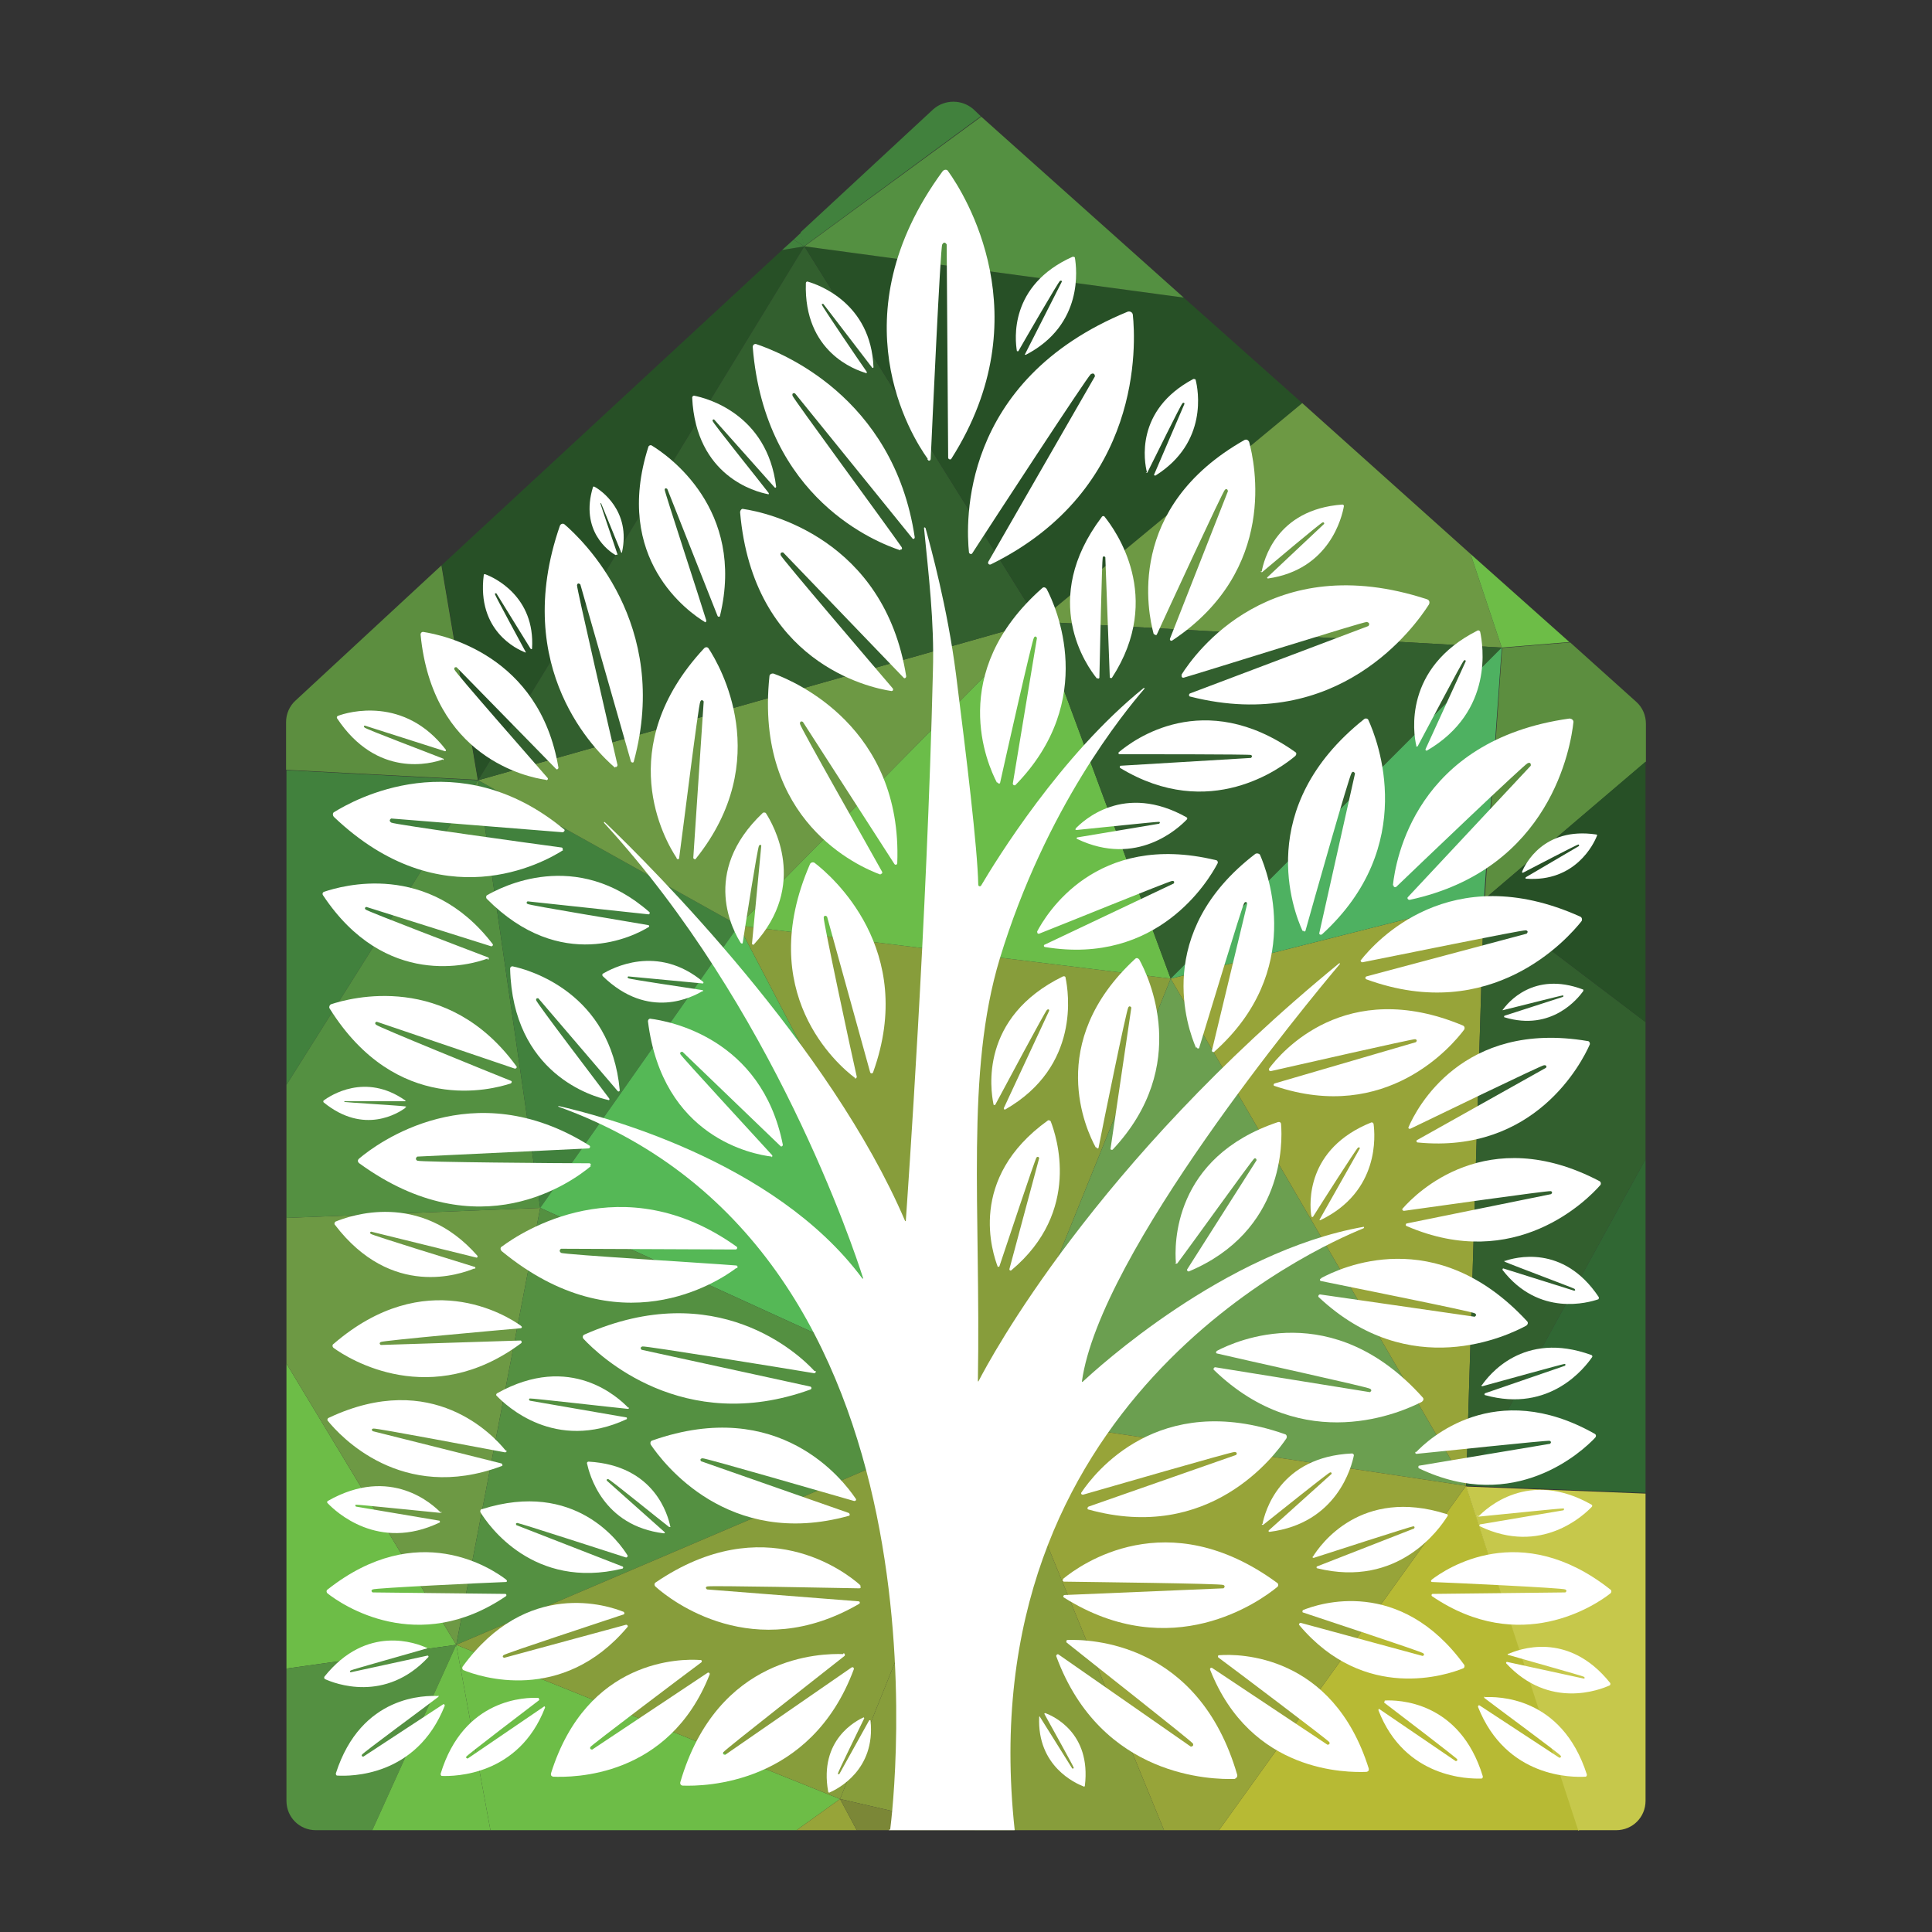 <?xml version="1.0" encoding="UTF-8"?>
<svg id="Layer_1" xmlns="http://www.w3.org/2000/svg" width="52" height="52" version="1.1" viewBox="0 0 52 52">
  <rect x="0" y="0" width="52" height="52" fill="#333333" stroke="none"/>
  <!-- Generator: Adobe Illustrator 29.6.1, SVG Export Plug-In . SVG Version: 2.1.1 Build 9)  -->
  <defs>
    <style>
      .st0 {
        fill: #6b9f50;
      }

      .st1 {
        fill: #7b8737;
      }

      .st2 {
        fill: #41813d;
      }

      .st3 {
        fill: #6dbd47;
      }

      .st4 {
        fill: #6d9944;
      }

      .st5 {
        fill: #5c8e3f;
      }

      .st6 {
        fill: #55b856;
      }

      .st7 {
        fill: #275026;
      }

      .st8 {
        fill: #306733;
      }

      .st9 {
        fill: #fff;
      }

      .st10 {
        fill: #879d3b;
      }

      .st11 {
        fill: #549041;
      }

      .st12 {
        fill: #b7ba34;
      }

      .st13 {
        fill: #c6c84b;
      }

      .st14 {
        fill: #4eb161;
      }

      .st15 {
        fill: #6bbd49;
      }

      .st16 {
        fill: #325f2e;
      }

      .st17 {
        fill: #97a439;
      }
    </style>
  </defs>
  <g>
    <polygon class="st3" points="7.71 36.7 7.71 44.91 12.28 44.27 7.71 36.7"/>
    <path class="st11" d="M7.71,44.91v3.56c0,.44.35.79.79.79h1.52l2.26-4.99s-4.57.64-4.57.64Z"/>
    <path class="st5" d="M11.89,15.21l-3.93,3.64c-.17.15-.26.37-.26.58v1.29l5.16.27-.98-5.78h.01Z"/>
    <polygon class="st2" points="7.71 20.73 7.71 29.2 12.87 21 7.71 20.73"/>
    <polygon class="st3" points="10.02 49.26 13.2 49.26 12.28 44.27 10.02 49.26"/>
    <polygon class="st4" points="14.54 32.51 7.71 32.78 7.71 36.7 12.28 44.27 14.54 32.51"/>
    <polygon class="st11" points="12.87 21 7.71 29.2 7.71 32.78 14.54 32.51 12.87 21"/>
    <polygon class="st2" points="12.87 21 14.54 32.51 19.88 24.91 12.87 21"/>
    <polygon class="st7" points="21.65 6.63 21.05 6.73 11.89 15.21 12.87 21 21.65 6.63"/>
    <polygon class="st2" points="21.36 6.45 21.05 6.73 21.65 6.63 21.36 6.45"/>
    <polygon class="st2" points="21.56 6.26 21.36 6.45 21.65 6.63 21.56 6.26"/>
    <polygon class="st3" points="12.28 44.27 13.2 49.26 21.44 49.26 22.61 48.42 12.28 44.27"/>
    <polygon class="st6" points="14.54 32.51 26.76 38.09 19.88 24.91 14.54 32.51"/>
    <polygon class="st11" points="12.28 44.27 26.76 38.09 14.54 32.51 12.28 44.27"/>
    <polygon class="st10" points="22.61 48.42 26.76 38.09 12.28 44.27 22.61 48.42"/>
    <polygon class="st4" points="27.95 16.73 12.87 21 19.88 24.91 27.95 16.73"/>
    <polygon class="st16" points="21.65 6.63 12.87 21 27.95 16.73 21.65 6.63"/>
    <polygon class="st17" points="21.44 49.26 23.06 49.26 22.61 48.42 21.44 49.26"/>
    <path class="st2" d="M26.41,3.14l-.21-.2c-.31-.27-.77-.27-1.08,0l-3.57,3.31.09.38,4.76-3.5h0Z"/>
    <polygon class="st10" points="19.88 24.91 26.76 38.09 31.51 26.34 19.88 24.91"/>
    <polygon class="st15" points="31.51 26.34 27.95 16.73 19.88 24.91 31.51 26.34"/>
    <polygon class="st10" points="22.61 48.42 26.24 49.26 31.33 49.26 26.76 38.09 22.61 48.42"/>
    <polygon class="st1" points="23.06 49.26 26.24 49.26 22.61 48.42 23.06 49.26"/>
    <polygon class="st7" points="27.95 16.73 35.05 10.85 31.86 8.01 21.65 6.63 27.95 16.73"/>
    <polygon class="st11" points="31.86 8.01 26.41 3.14 21.65 6.63 31.86 8.01"/>
    <polygon class="st0" points="26.76 38.09 39.46 39.99 31.51 26.34 26.76 38.09"/>
    <polygon class="st17" points="26.76 38.09 31.33 49.26 32.81 49.26 39.46 39.99 26.76 38.09"/>
    <polygon class="st17" points="31.51 26.34 39.46 39.99 39.94 24.21 31.51 26.34"/>
    <polygon class="st4" points="40.42 17.43 39.58 14.91 35.05 10.85 27.95 16.73 40.42 17.43"/>
    <polygon class="st16" points="40.42 17.43 27.95 16.73 31.51 26.34 40.42 17.43"/>
    <polygon class="st14" points="39.94 24.21 40.42 17.43 31.51 26.34 39.94 24.21"/>
    <polygon class="st12" points="39.46 39.99 32.81 49.26 42.5 49.26 39.46 39.99"/>
    <polygon class="st16" points="39.46 39.99 44.29 31.2 44.29 27.51 39.94 24.21 39.46 39.99"/>
    <path class="st5" d="M39.94,24.21l4.36-3.71v-1.02c0-.22-.09-.44-.26-.59l-1.78-1.6-1.83.15-.47,6.77h-.01Z"/>
    <polygon class="st7" points="44.29 27.51 44.29 20.5 39.94 24.21 44.29 27.51"/>
    <polygon class="st3" points="42.24 17.28 39.58 14.91 40.42 17.43 42.24 17.28"/>
    <polygon class="st8" points="44.29 40.18 44.29 31.2 39.46 39.99 44.29 40.18"/>
    <path class="st13" d="M42.5,49.26h1c.44,0,.79-.35.79-.79v-8.27l-4.83-.19,3.02,9.26h.01Z"/>
  </g>
  <g>
    <path class="st9" d="M23.96,49.24c.07-.56,1.93-15.53-8.92-19.45-.02,0-.01-.04,0-.02,1.05.24,5.8,1.44,8.17,4.64,0,.01.04,0,.02-.01-.26-.82-2.42-7.29-6.97-12.25-.01-.01,0-.04.02-.02,1.31,1.25,6.07,6.03,8.08,10.73,0,.01.02.01.02,0,.05-.72.57-8.08.73-14.81.04-1.32-.12-2.61-.24-3.84,0-.02.02-.02.04,0,.14.51.59,2.14.82,3.93.28,2.21.58,4.68.6,5.67,0,.05.06.06.08.02.39-.66,2.13-3.5,4.37-5.31.01-.01.04,0,.02.02-.54.63-2.65,3.19-3.89,7.26-.93,3.07-.51,6.7-.59,11.37,0,.01.02.02.02,0,.31-.6,3.11-5.85,9.7-11.24.01-.01.04,0,.02.02-.86,1.02-6.46,7.78-6.94,11.23,0,.01.01.02.02.01.37-.34,3.8-3.5,7.56-4.17.02,0,.02.02,0,.04-1.31.53-10.63,4.69-9.39,16.19,0,0,0,.01-.01.01h-3.37s-.01,0-.01-.01h.01Z"/>
    <path class="st9" d="M28.62,42.49c.45-.37,2.79-2.06,5.75.11.04.02.05.09,0,.12-.45.37-2.84,2.1-5.73.28-.04-.02-.02-.07.02-.07l4.27-.18s.07-.05,0-.09c-.07-.04-3.64-.08-4.29-.09-.04,0-.05-.05-.02-.07Z"/>
    <path class="st9" d="M29.12,40.15c.32-.47,2.04-2.75,5.46-1.55.05.01.07.07.04.12-.32.47-2.07,2.81-5.32,1.91-.04,0-.04-.06,0-.08l3.97-1.39s.06-.07-.04-.08c-.07-.01-3.45.97-4.08,1.15-.04,0-.06-.02-.05-.06h.01Z"/>
    <path class="st9" d="M32.75,36.36c.51-.27,3.12-1.45,5.54,1.25.04.04.02.09-.02.12-.51.26-3.17,1.49-5.6-.86-.02-.02,0-.07.04-.07l4.16.67s.08-.04.01-.09c-.06-.05-3.5-.8-4.12-.95-.04,0-.04-.06,0-.07Z"/>
    <path class="st9" d="M35.56,34.4c.5-.27,3.08-1.5,5.54,1.16.04.04.02.09-.02.12-.5.27-3.13,1.54-5.59-.77-.02-.02,0-.07.04-.07l4.16.6s.08-.04.01-.09c-.06-.05-3.51-.74-4.14-.87-.04,0-.05-.06,0-.07Z"/>
    <path class="st9" d="M37.76,32.52c.35-.4,2.26-2.32,5.29-.73.04.02.05.08.02.11-.35.4-2.29,2.36-5.21,1.1-.04-.01-.02-.07,0-.07l3.89-.79s.06-.06-.01-.08c-.07-.02-3.36.45-3.95.53-.04,0-.06-.04-.04-.06Z"/>
    <path class="st9" d="M37.91,30.34c.21-.5,1.45-2.89,4.82-2.32.05,0,.07.06.06.09-.21.48-1.47,2.95-4.63,2.64-.04,0-.05-.06-.01-.07l3.46-1.94s.05-.07-.05-.07c-.07,0-3.06,1.45-3.6,1.71-.04.01-.06-.01-.05-.05Z"/>
    <path class="st9" d="M34.15,28.77c.32-.44,2.06-2.49,5.22-1.17.05.02.06.07.04.11-.32.43-2.09,2.54-5.1,1.52-.04,0-.04-.06,0-.07l3.8-1.11s.06-.06-.02-.08c-.07-.01-3.31.73-3.89.86-.04,0-.06-.04-.04-.06h-.01Z"/>
    <path class="st9" d="M31.65,33.99c-.04-.47-.09-2.84,2.75-3.79.04-.01.08.01.08.06.04.47.09,2.88-2.48,3.96-.02.01-.06-.02-.05-.05l1.87-2.94s0-.07-.06-.05c-.06.04-1.75,2.4-2.07,2.82-.01.02-.06.01-.06-.01h.01Z"/>
    <path class="st9" d="M35.29,32.7c-.04-.3-.15-1.78,1.62-2.49.02,0,.05,0,.06.04.04.3.17,1.82-1.43,2.59-.02,0-.04,0-.02-.02l1.08-1.91s0-.05-.05-.02c-.04.02-1.03,1.57-1.21,1.86,0,.01-.04,0-.04,0v-.02Z"/>
    <path class="st9" d="M28.14,46.11c.21.08,1.23.53,1.06,1.95,0,.02-.02.04-.04.02-.21-.08-1.25-.54-1.19-1.87,0-.01.02-.02.02,0l.87,1.39s.04.01.04-.02-.67-1.23-.79-1.45c0-.01,0-.02.02-.02Z"/>
    <path class="st9" d="M28.73,44.14c.59-.02,3.53.04,4.57,3.63.01.05-.02.09-.07.11-.58.02-3.59-.02-4.8-3.3-.01-.04.04-.07.06-.05l3.56,2.48s.09,0,.06-.08c-.04-.07-2.88-2.3-3.4-2.72-.02-.02-.01-.07.02-.07Z"/>
    <path class="st9" d="M32.82,44.55c.51-.04,3.05-.04,4.02,3.05.01.05-.01.08-.06.09-.51.02-3.11.04-4.21-2.75-.01-.04.02-.06.05-.05l3.11,2.07s.08,0,.05-.07c-.04-.06-2.53-1.94-2.99-2.28-.02-.02-.01-.06.02-.06h.01Z"/>
    <path class="st9" d="M35.06,43.34c.43-.18,2.62-.91,4.35,1.47.02.04,0,.08-.02.09-.43.18-2.66.93-4.42-1.16-.02-.02,0-.06.04-.06l3.28.89s.07-.02.02-.07-2.74-.93-3.24-1.1c-.02,0-.02-.05,0-.06h-.01Z"/>
    <path class="st9" d="M33.98,41.02c.06-.31.45-1.81,2.41-1.9.02,0,.05.02.05.05-.06.3-.45,1.83-2.27,2.06-.02,0-.04-.02-.02-.04l1.69-1.52s.01-.05-.04-.04c-.04,0-1.52,1.19-1.8,1.41-.01.01-.04,0-.04-.02h.01Z"/>
    <path class="st9" d="M35.33,41.91c.2-.33,1.3-1.89,3.6-1.16.04,0,.05.05.02.07-.2.32-1.31,1.93-3.5,1.39-.02,0-.02-.05,0-.05l2.61-1.02s.04-.05-.02-.06c-.05,0-2.28.72-2.68.85-.02,0-.05-.01-.02-.04h-.01Z"/>
    <path class="st9" d="M38.11,39.09c.33-.35,2.12-2.02,4.81-.5.04.02.05.07.01.11-.33.35-2.15,2.06-4.74.82-.02-.01-.02-.06,0-.07l3.53-.59s.06-.05-.01-.08c-.06-.02-3.04.3-3.58.35-.04,0-.05-.04-.02-.06v.02Z"/>
    <path class="st9" d="M39.88,37.29c.18-.26,1.11-1.49,2.95-.82.02,0,.04.04.02.06-.18.26-1.12,1.51-2.88,1.02-.02,0-.02-.04,0-.05l2.15-.74s.04-.04-.01-.05c-.04,0-1.88.51-2.21.6-.02,0-.04-.01-.02-.04h0Z"/>
    <path class="st9" d="M40.5,33.94c.26-.09,1.57-.47,2.53.97.01.02,0,.05-.01.06-.26.09-1.6.48-2.58-.79,0-.01,0-.04.02-.04l1.91.6s.05,0,.01-.05c-.02-.02-1.6-.61-1.88-.73-.01,0-.01-.02,0-.04h-.01Z"/>
    <path class="st9" d="M39.79,40.82c.21-.22,1.35-1.29,3.05-.32.02.01.02.05,0,.06-.21.22-1.36,1.31-3.01.52-.02,0-.01-.04,0-.05l2.25-.38s.04-.04,0-.05c-.04-.01-1.94.19-2.28.22-.02,0-.04-.02-.01-.04v.02Z"/>
    <path class="st9" d="M37.27,45.77c.34-.02,2.02,0,2.64,2.04,0,.02,0,.06-.04.06-.33.01-2.06,0-2.77-1.84,0-.02.01-.05.04-.02l2.04,1.39s.06,0,.04-.05c-.02-.04-1.67-1.3-1.96-1.52-.01-.01,0-.04.01-.04v-.02Z"/>
    <path class="st9" d="M39.94,45.68c.35-.02,2.09-.04,2.77,2.08,0,.02,0,.06-.04.06-.34.02-2.13.04-2.89-1.88,0-.02.01-.05.04-.04l2.15,1.41s.06,0,.04-.05-1.75-1.32-2.06-1.56c-.01-.01,0-.04.01-.05v.02Z"/>
    <path class="st9" d="M40.59,44.52c.26-.12,1.61-.65,2.75.78.01.02,0,.05-.01.06-.26.12-1.63.66-2.79-.59-.01-.01,0-.04.02-.04l2.07.45s.05-.01,0-.05c-.02-.02-1.74-.5-2.04-.59-.01,0-.02-.02,0-.04h0Z"/>
    <path class="st9" d="M38.53,42.52c.39-.3,2.39-1.65,4.81.26.04.02.04.08,0,.11-.38.3-2.42,1.69-4.8.07-.02-.02-.01-.06.02-.06l3.57-.04s.07-.04,0-.08c-.06-.04-3.04-.18-3.58-.2-.04,0-.05-.04-.01-.06h-.01Z"/>
    <path class="st9" d="M40.44,27.19c.13-.19.83-1.06,2.16-.56.02,0,.02.02.01.05-.13.18-.84,1.09-2.12.7-.01,0-.01-.02,0-.04l1.58-.51s.02-.02,0-.04c-.04,0-1.37.34-1.62.4-.01,0-.02-.01-.01-.02h-.01Z"/>
    <path class="st9" d="M36.63,25.84c.38-.48,2.39-2.75,5.9-1.17.05.02.06.08.04.12-.37.47-2.42,2.8-5.79,1.57-.04-.01-.04-.07,0-.08l4.31-1.15s.07-.07-.02-.09c-.08-.02-3.73.73-4.4.86-.04,0-.06-.04-.04-.07h0Z"/>
    <path class="st9" d="M40.96,23.48c.08-.21.58-1.23,2-1.02.02,0,.04.02.02.04-.08.21-.58,1.25-1.91,1.15-.01,0-.02-.02,0-.04l1.43-.84s.01-.04-.02-.04-1.26.64-1.49.76c-.01,0-.02,0-.02-.02h0Z"/>
    <path class="st9" d="M37.49,23.83c.07-.66.6-3.91,4.75-4.49.06,0,.11.04.11.09-.07.65-.6,3.97-4.41,4.79-.05,0-.07-.05-.05-.07l3.31-3.54s.02-.11-.08-.07c-.08.02-3.01,2.82-3.54,3.33-.04.02-.08,0-.07-.04h-.01Z"/>
    <path class="st9" d="M26.86,34.11c-.15-.39-.83-2.39,1.34-3.95.02-.02.07,0,.08.02.15.39.84,2.42-1.06,4.01-.02.02-.06,0-.05-.04l.8-2.98s-.02-.06-.07-.02c-.04.04-.85,2.49-1,2.93,0,.02-.05.02-.05,0v.02Z"/>
    <path class="st9" d="M26.74,29.72c-.08-.39-.38-2.34,1.87-3.44.04-.01.07,0,.07.04.08.38.4,2.38-1.62,3.54-.02.01-.05,0-.04-.04l1.22-2.62s0-.06-.06-.02c-.05.04-1.18,2.16-1.39,2.55,0,.02-.05.01-.05,0h0Z"/>
    <path class="st9" d="M29.49,30.88c-.25-.46-1.37-2.82,1.06-5.07.04-.04.08-.02.11.01.25.45,1.41,2.86-.71,5.12-.02.02-.07,0-.06-.02l.56-3.8s-.04-.07-.08-.01c-.05.06-.69,3.2-.8,3.77,0,.04-.05.04-.06,0h-.01Z"/>
    <path class="st9" d="M32.19,28.2c-.22-.51-1.17-3.1,1.6-5.22.04-.02.09-.01.12.02.22.5,1.21,3.14-1.23,5.31-.02.02-.07,0-.06-.04l.95-3.95s-.02-.08-.08-.02c-.05.06-1.03,3.3-1.21,3.89,0,.04-.06.04-.07,0h-.01Z"/>
    <path class="st9" d="M35.06,25.06c-.25-.54-1.32-3.33,1.65-5.7.04-.04.11-.02.12.02.25.54,1.36,3.39-1.25,5.77-.04.02-.08,0-.07-.04l.96-4.29s-.04-.09-.09-.02c-.06.06-1.06,3.59-1.24,4.24,0,.04-.06.04-.07,0h0Z"/>
    <path class="st9" d="M38.12,20.07c-.08-.34-.35-2.09,1.65-3.1.02-.01.06,0,.07.04.07.34.38,2.13-1.43,3.19-.02.01-.05,0-.04-.04l1.08-2.36s0-.06-.05-.02c-.04.02-1.05,1.95-1.24,2.3,0,.02-.04.01-.05,0h0Z"/>
    <path class="st9" d="M27.91,25.08c.24-.46,1.58-2.71,4.81-1.93.05,0,.07.06.05.09-.24.46-1.61,2.75-4.64,2.25-.04,0-.05-.06,0-.07l3.46-1.64s.05-.07-.04-.07c-.07,0-3.04,1.21-3.58,1.42-.04.01-.06-.02-.05-.05h-.01Z"/>
    <path class="st9" d="M28.94,22.31c.21-.22,1.31-1.26,3-.31.02.01.02.05,0,.06-.21.22-1.34,1.29-2.95.52-.02,0-.01-.04,0-.04l2.21-.37s.04-.04,0-.05-1.9.19-2.23.22c-.02,0-.04-.02-.01-.04h-.01Z"/>
    <path class="st9" d="M30.12,20.24c.37-.31,2.27-1.75,4.74,0,.04.02.04.07,0,.11-.37.31-2.3,1.78-4.71.32-.02-.01-.01-.06.01-.06l3.51-.21s.06-.05,0-.08c-.06-.02-3-.02-3.53-.02-.04,0-.05-.04-.02-.06h.01Z"/>
    <path class="st9" d="M31.8,18.16c.37-.59,2.4-3.41,6.61-2.03.06.02.08.08.05.14-.37.58-2.43,3.49-6.42,2.48-.05,0-.05-.08,0-.09l4.79-1.81s.07-.08-.04-.11c-.09-.01-4.18,1.28-4.93,1.5-.05.01-.07-.04-.05-.07h-.01Z"/>
    <path class="st9" d="M31.05,17.06c-.15-.56-.77-3.4,2.45-5.22.05-.02.09,0,.12.05.15.56.79,3.45-2.07,5.35-.04.02-.07-.01-.06-.05l1.56-3.97s-.01-.09-.08-.04c-.06.05-1.56,3.3-1.83,3.89-.01.04-.06.02-.07,0h-.01Z"/>
    <path class="st9" d="M33.96,15.38c.05-.28.38-1.67,2.17-1.8.02,0,.05.02.04.05-.05.28-.38,1.7-2.04,1.94-.02,0-.04-.02-.01-.04l1.52-1.43s.01-.05-.04-.04c-.04,0-1.38,1.13-1.63,1.34-.01,0-.04,0-.04-.02h.02Z"/>
    <path class="st9" d="M26.83,21.06c-.25-.48-1.36-2.95,1.22-5.23.04-.04.09-.02.12.02.25.47,1.39,3-.84,5.28-.02.02-.07,0-.07-.04l.65-3.92s-.04-.08-.08-.01c-.05.06-.78,3.31-.91,3.9,0,.04-.05.04-.07,0h-.01Z"/>
    <path class="st9" d="M29.53,18.27c-.28-.34-1.56-2.12.12-4.35.02-.04.07-.04.09,0,.27.34,1.6,2.15.19,4.32-.01.02-.06.01-.06-.01l-.12-3.23s-.04-.06-.07,0c-.02.05-.08,2.74-.09,3.24,0,.02-.04.04-.05.01h-.01Z"/>
    <path class="st9" d="M30.87,12.71c-.07-.27-.33-1.67,1.25-2.51.02,0,.05,0,.06.02.07.27.34,1.69-1.08,2.58-.01,0-.04,0-.04-.02l.82-1.91s0-.05-.05-.02c-.04.02-.8,1.58-.95,1.87,0,.01-.04.01-.04,0h.01Z"/>
    <path class="st9" d="M26.08,14.87c-.08-.77-.26-4.62,4.27-6.48.06-.02.13.01.14.08.08.76.28,4.7-3.82,6.72-.05.02-.09-.02-.07-.07l2.87-4.99s0-.12-.11-.06c-.09.06-2.72,4.09-3.19,4.82-.02.04-.08.02-.09-.02h0Z"/>
    <path class="st9" d="M27.37,9.45c-.05-.3-.22-1.77,1.5-2.54.02,0,.05,0,.06.02.05.3.24,1.81-1.32,2.62-.01,0-.04,0-.02-.02l.99-1.95s0-.05-.05-.02c-.04.02-.96,1.61-1.12,1.89,0,.01-.04,0-.04,0Z"/>
    <path class="st9" d="M23.31,10.04c-.28-.08-1.68-.56-1.62-2.42,0-.02.02-.05.05-.04.28.08,1.7.57,1.77,2.3,0,.02-.02.04-.04.01l-1.31-1.71s-.05-.01-.04.02c0,.04,1.02,1.54,1.21,1.81,0,.01,0,.04-.02.04h0Z"/>
    <path class="st9" d="M24.97,12.35c-.44-.61-2.46-3.84.4-7.74.04-.05.12-.06.15,0,.44.61,2.52,3.9.09,7.73-.02.05-.09.02-.09-.02l-.04-5.74s-.06-.11-.12,0c-.05.09-.27,4.89-.31,5.77,0,.05-.06.07-.08.02h-.01Z"/>
    <path class="st9" d="M24.23,14.81c-.61-.2-3.64-1.37-3.97-5.47,0-.06.05-.09.09-.08.6.2,3.7,1.38,4.27,5.2,0,.05-.05.06-.07.02l-3.15-3.89s-.09-.04-.07.06c.02.08,2.51,3.46,2.94,4.08.02.04,0,.07-.04.06v.02Z"/>
    <path class="st9" d="M20.67,13.3c-.33-.06-1.94-.48-2.04-2.6,0-.02.02-.05.05-.05.32.06,1.97.48,2.21,2.45,0,.02-.02.04-.04.02l-1.63-1.83s-.05-.01-.04.04c0,.05,1.29,1.65,1.51,1.94.01.01,0,.04-.02.04Z"/>
    <path class="st9" d="M24,18.6c-.63-.09-3.73-.79-4.08-4.81,0-.06.05-.11.09-.09.63.09,3.79.79,4.38,4.5,0,.05-.05.07-.07.04l-3.24-3.37s-.09-.02-.07.07c.02.08,2.56,3.05,3.02,3.59.02.04,0,.07-.04.07h-.01Z"/>
    <path class="st9" d="M18.97,16.74c-.43-.26-2.48-1.69-1.52-4.71.01-.04.06-.06.09-.04.43.26,2.53,1.71,1.84,4.58,0,.04-.06.04-.07,0l-1.35-3.41s-.06-.05-.07.02c0,.07.96,2.99,1.12,3.52,0,.04-.02.06-.05.04Z"/>
    <path class="st9" d="M23.7,23.54c-.58-.21-3.4-1.44-2.99-5.34,0-.05.06-.08.11-.07.58.21,3.47,1.45,3.33,5.1,0,.05-.06.06-.08.02l-2.46-3.82s-.08-.05-.08.05c0,.08,1.88,3.38,2.21,3.98.02.04-.01.07-.05.06h.01Z"/>
    <path class="st9" d="M23.01,29.01c-.47-.35-2.71-2.3-1.21-5.75.02-.05.08-.06.12-.04.46.35,2.77,2.34,1.58,5.64-.01.04-.07.04-.08,0l-1.16-4.19s-.07-.06-.09.02.74,3.64.89,4.29c0,.04-.04.06-.06.04h.01Z"/>
    <path class="st9" d="M19.95,25.4c-.2-.31-1.12-1.91.58-3.52.02-.02.06-.01.08,0,.2.31,1.15,1.94-.32,3.54-.01.02-.05,0-.05-.02l.25-2.64s-.02-.05-.06,0c-.04.04-.38,2.22-.44,2.62,0,.02-.04.02-.05,0h0Z"/>
    <path class="st9" d="M18.21,23.09c-.32-.48-1.74-2.97.74-5.64.04-.04.09-.04.12,0,.31.47,1.78,3.01-.34,5.66-.02.04-.07,0-.07-.02l.28-4.21s-.05-.08-.09,0c-.05.06-.48,3.57-.57,4.21,0,.04-.05.05-.07.01h0Z"/>
    <path class="st9" d="M16.55,20.66c-.48-.41-2.82-2.65-1.48-6.51.02-.05.08-.07.12-.04.48.41,2.87,2.68,1.87,6.38,0,.05-.07.04-.08,0l-1.36-4.76s-.07-.07-.09.02c-.01.08.92,4.11,1.09,4.84,0,.04-.04.07-.06.05h0Z"/>
    <path class="st9" d="M14.7,20.99c-.52-.07-3.06-.61-3.38-3.91,0-.05.04-.08.08-.07.51.08,3.12.61,3.63,3.65,0,.04-.04.06-.06.04l-2.68-2.74s-.08-.02-.06.06c.01.07,2.13,2.48,2.51,2.92.02.02,0,.06-.04.06Z"/>
    <path class="st9" d="M16.57,14.94c-.17-.09-.97-.65-.61-1.83,0-.01.02-.02.04-.01.17.09.99.65.74,1.77,0,.01-.02.01-.02,0l-.54-1.32s-.02-.02-.02,0,.39,1.16.46,1.37c0,0,0,.02-.02.01h-.01Z"/>
    <path class="st9" d="M14.14,17.56c-.22-.08-1.31-.58-1.12-2.08,0-.02.02-.04.05-.02.22.08,1.34.59,1.25,2,0,.01-.02.02-.04,0l-.92-1.49s-.04-.01-.04.02.7,1.32.83,1.56c0,.01,0,.02-.02.02h.01Z"/>
    <path class="st9" d="M11.92,20.44c-.3.11-1.77.52-2.85-1.11-.01-.02,0-.05.02-.06.28-.11,1.8-.54,2.91.91.01.01,0,.04-.02.04l-2.16-.69s-.05,0-.01.05c.02.04,1.8.71,2.12.84.02,0,.01.04,0,.04h0Z"/>
    <path class="st9" d="M15.16,22.88c-.53.34-3.27,1.87-6.17-.89-.04-.04-.04-.11,0-.13.53-.33,3.33-1.9,6.19.46.04.02,0,.08-.04.08l-4.61-.37s-.09.05,0,.11c.07.05,3.9.58,4.58.67.04,0,.05.06.01.08l.02-.02Z"/>
    <path class="st9" d="M13.12,25.8c-.45.17-2.75.83-4.43-1.71-.02-.04,0-.08.04-.09.45-.15,2.8-.85,4.53,1.41.02.02,0,.06-.04.06l-3.36-1.06s-.07.02-.02.07c.05.05,2.8,1.1,3.3,1.29.02,0,.02.05,0,.06h-.01Z"/>
    <path class="st9" d="M17.46,24.95c-.38.24-2.36,1.26-4.36-.76-.02-.02-.02-.07,0-.09.38-.22,2.4-1.29,4.38.45.02.02,0,.06-.02.06l-3.26-.35s-.06.04,0,.07c.05.04,2.75.48,3.25.57.02,0,.04.04,0,.06h.01Z"/>
    <path class="st9" d="M18.9,26.68c-.24.14-1.44.8-2.68-.41-.01-.01-.01-.05,0-.06.24-.14,1.47-.82,2.71.22.01.01,0,.04-.01.04l-2.01-.19s-.04.02,0,.05,1.7.27,2,.32c.01,0,.02.02,0,.04Z"/>
    <path class="st9" d="M16.39,29.61c-.44-.09-2.59-.71-2.66-3.54,0-.04.04-.07.07-.06.44.09,2.64.71,2.88,3.33,0,.04-.04.05-.06.02l-2.13-2.49s-.07-.02-.06.05c0,.06,1.67,2.25,1.97,2.65.01.02,0,.05-.04.05h.01Z"/>
    <path class="st9" d="M20.77,31.13c-.5-.06-2.94-.51-3.33-3.64,0-.05.04-.08.07-.07.48.06,2.99.51,3.56,3.39,0,.04-.04.06-.06.04l-2.64-2.54s-.08-.01-.06.06c.02.06,2.09,2.3,2.47,2.72.02.02,0,.06-.02.06h.01Z"/>
    <path class="st9" d="M13.75,29.16c-.51.17-3.08.86-4.88-2.02-.02-.04,0-.09.04-.11.51-.17,3.13-.89,4.99,1.67.02.02,0,.07-.05.06l-3.71-1.26s-.08.02-.02.08c.05.06,3.08,1.29,3.63,1.51.04.01.02.06,0,.07h.01Z"/>
    <path class="st9" d="M10.91,29.82c-.18.13-1.11.74-2.2-.15-.01-.01-.01-.04,0-.05.18-.13,1.12-.76,2.2,0,.01,0,0,.02,0,.02h-1.63s-.04,0,0,.02c.02.01,1.39.09,1.64.12.01,0,.02.02,0,.02h-.01Z"/>
    <path class="st9" d="M15.9,31.39c-.48.4-3,2.27-6.23-.08-.05-.04-.05-.09,0-.13.47-.4,3.05-2.32,6.19-.35.04.02.02.08-.02.08l-4.61.22s-.08.06,0,.11c.07.04,3.93.07,4.63.07.04,0,.06.05.02.07h.01Z"/>
    <path class="st9" d="M19.83,34.12c-.51.39-3.18,2.14-6.32-.44-.05-.04-.05-.11,0-.13.51-.38,3.24-2.19,6.31,0,.04.02.02.08-.02.08l-4.7-.02s-.08.05,0,.11c.07.05,3.99.28,4.71.34.04,0,.06.05.02.08v-.02Z"/>
    <path class="st9" d="M12.77,34.14c-.37.15-2.23.83-3.76-1.18-.02-.02,0-.07.02-.08.37-.15,2.27-.85,3.82.92.01.02,0,.05-.02.05l-2.84-.7s-.06.02-.01.06c.04.04,2.38.76,2.8.89.02,0,.02.04,0,.05h-.01Z"/>
    <path class="st9" d="M23.16,42.67c-.41-.37-2.6-2.06-5.51-.08-.04.02-.05.08,0,.12.41.37,2.65,2.1,5.47.46.04-.02.02-.07-.01-.07l-4.08-.32s-.07-.05,0-.08,3.49.04,4.1.05c.04,0,.05-.05.02-.06h0Z"/>
    <path class="st9" d="M23.02,40.32c-.32-.47-2.04-2.75-5.46-1.55-.05.01-.07.07-.04.12.32.47,2.07,2.81,5.32,1.91.04,0,.04-.06,0-.08l-3.97-1.39s-.06-.07.04-.08c.07-.01,3.45.97,4.08,1.15.04,0,.06-.02.05-.06h-.01Z"/>
    <path class="st9" d="M21.92,36.9c-.41-.45-2.64-2.55-6.19-.98-.05.02-.06.08-.02.12.41.44,2.67,2.6,6.1,1.36.04-.01.04-.07,0-.08l-4.54-.99s-.07-.06.02-.09c.08-.02,3.91.6,4.62.72.04,0,.06-.04.04-.06h-.02Z"/>
    <path class="st9" d="M23.25,46.22c-.2.09-1.21.6-.96,2,0,.02.02.04.05.02.2-.09,1.23-.6,1.09-1.93,0-.01-.02-.02-.04,0l-.8,1.44s-.04.01-.04-.01c0-.04.6-1.26.71-1.49,0-.01,0-.02-.02-.02h.01Z"/>
    <path class="st9" d="M22.69,44.52c-.57-.02-3.38.02-4.38,3.45-.01.05.02.09.07.09.56.02,3.44-.01,4.6-3.13.01-.04-.02-.07-.06-.05l-3.4,2.35s-.09,0-.05-.07c.04-.07,2.77-2.2,3.26-2.59.02-.02.01-.07-.02-.07h-.01Z"/>
    <path class="st9" d="M18.85,44.68c-.51-.04-3.05-.04-4.02,3.05-.01.05.01.08.06.09.51.02,3.11.04,4.21-2.75.01-.04-.02-.06-.05-.05l-3.11,2.07s-.08,0-.05-.07c.04-.06,2.53-1.94,2.99-2.28.02-.02.01-.06-.02-.06h-.01Z"/>
    <path class="st9" d="M16.8,43.39c-.43-.18-2.62-.91-4.35,1.47-.02.04,0,.08.02.09.43.18,2.66.93,4.42-1.16.02-.02,0-.06-.04-.06l-3.28.89s-.07-.02-.02-.07,2.74-.93,3.24-1.1c.02,0,.02-.05,0-.06h.01Z"/>
    <path class="st9" d="M18.04,41.08c-.06-.28-.41-1.64-2.2-1.74-.02,0-.05.02-.04.05.06.27.41,1.68,2.07,1.88.02,0,.04-.02.01-.04l-1.55-1.38s-.01-.05.04-.04c.04,0,1.39,1.1,1.64,1.29.01,0,.04,0,.04-.02h-.01Z"/>
    <path class="st9" d="M16.9,41.88c-.21-.35-1.41-2.06-3.93-1.26-.04,0-.05.05-.04.08.21.35,1.43,2.1,3.82,1.52.02,0,.04-.05,0-.06l-2.85-1.11s-.04-.05.02-.06c.06,0,2.49.79,2.93.93.02,0,.05-.02.04-.05h.01Z"/>
    <path class="st9" d="M13.6,39.03c-.31-.38-1.95-2.19-4.75-.87-.04.01-.05.07-.02.09.31.38,1.97,2.22,4.67,1.21.04,0,.02-.06,0-.07l-3.47-.87s-.06-.06.02-.07c.06-.02,3,.54,3.54.64.04,0,.05-.02.04-.05h-.02Z"/>
    <path class="st9" d="M14.03,35.69c-.41-.3-2.59-1.64-5.05.48-.04.02-.04.08,0,.11.41.3,2.62,1.68,5.05-.13.02-.02.01-.07-.02-.07l-3.76.12s-.07-.04,0-.08c.06-.04,3.19-.32,3.76-.37.04,0,.05-.05.01-.06h.01Z"/>
    <path class="st9" d="M11.87,40.72c-.21-.22-1.35-1.29-3.05-.32-.02.01-.02.05,0,.06.21.22,1.36,1.31,3.01.52.02,0,.01-.04,0-.05l-2.25-.38s-.04-.04,0-.05c.04-.01,1.94.19,2.28.22.02,0,.04-.02.01-.04v.02Z"/>
    <path class="st9" d="M14.5,45.7c-.34-.02-2.02,0-2.64,2.04,0,.02,0,.06.04.06.33.01,2.06,0,2.77-1.84,0-.02-.01-.05-.04-.02l-2.04,1.39s-.06,0-.04-.05c.02-.04,1.67-1.3,1.96-1.52.01-.01,0-.04-.01-.04v-.02Z"/>
    <path class="st9" d="M11.81,45.65c-.35-.02-2.09-.04-2.77,2.08,0,.02,0,.06.04.06.34.02,2.13.04,2.89-1.88,0-.02-.01-.05-.04-.04l-2.15,1.41s-.06,0-.04-.05,1.75-1.32,2.06-1.56c.01-.01,0-.04-.01-.05v.02Z"/>
    <path class="st9" d="M11.48,44.35c-.26-.12-1.61-.65-2.75.78-.01.02,0,.05.01.06.26.12,1.63.66,2.79-.59.01-.01,0-.04-.02-.04l-2.07.45s-.05-.01,0-.05c.02-.02,1.74-.5,2.04-.59.01,0,.02-.02,0-.04h0Z"/>
    <path class="st9" d="M13.63,42.52c-.39-.3-2.39-1.65-4.81.26-.04.02-.04.08,0,.11.38.3,2.42,1.69,4.8.07.02-.02.01-.06-.02-.06l-3.57-.04s-.07-.04,0-.08c.06-.04,3.04-.18,3.58-.2.04,0,.05-.04.01-.06h.01Z"/>
    <path class="st9" d="M16.91,37.89c-.25-.26-1.55-1.5-3.53-.39-.02.01-.04.05-.01.07.25.26,1.57,1.52,3.49.63.02,0,.02-.05,0-.05l-2.6-.45s-.05-.04,0-.06c.05-.01,2.23.24,2.64.28.02,0,.04-.02.02-.04Z"/>
  </g>
</svg>